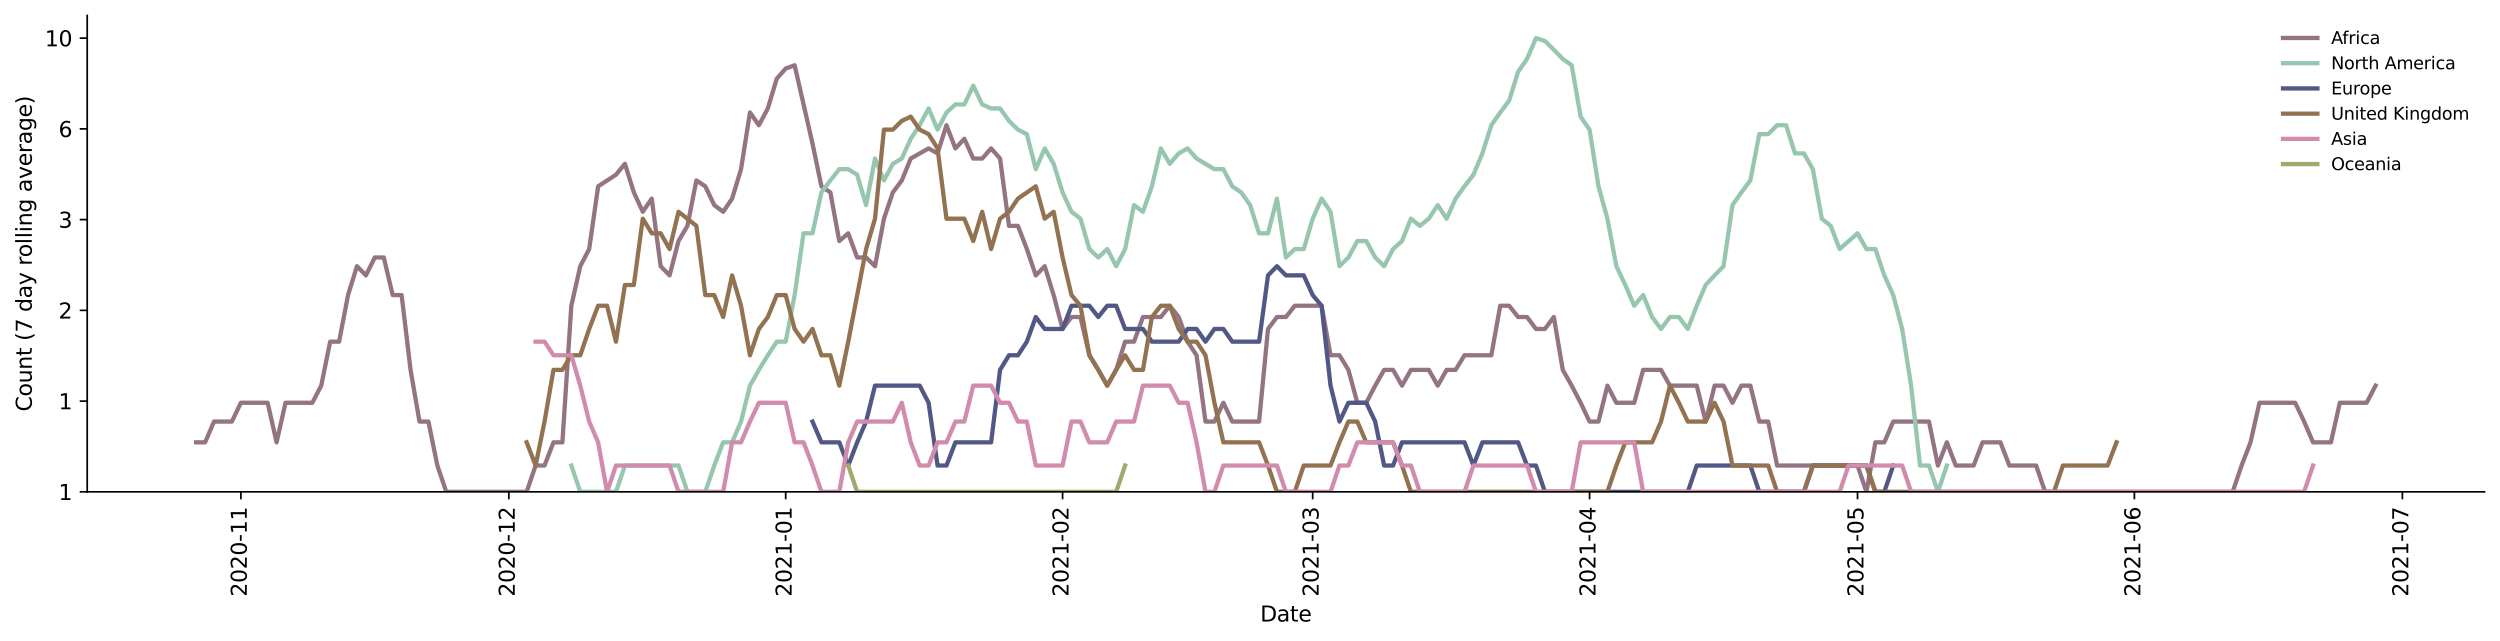 <?xml version="1.0" encoding="utf-8" standalone="no"?>
<!DOCTYPE svg PUBLIC "-//W3C//DTD SVG 1.1//EN"
  "http://www.w3.org/Graphics/SVG/1.1/DTD/svg11.dtd">
<svg height="298.621pt" version="1.1" viewBox="0 0 1163.803 298.621" width="1163.803pt" xmlns="http://www.w3.org/2000/svg" xmlns:xlink="http://www.w3.org/1999/xlink">
 <defs>
  <style type="text/css">*{stroke-linecap:butt;stroke-linejoin:round;}</style>
 </defs>
 <g id="figure_1">
  <g id="patch_1">
   <path d="M 0 298.621 
L 1163.803 298.621 
L 1163.803 0 
L 0 0 
z
" style="fill:#ffffff;"/>
  </g>
  <g id="axes_1">
   <g id="patch_2">
    <path d="M 40.603 228.96 
L 1156.603 228.96 
L 1156.603 7.2 
L 40.603 7.2 
z
" style="fill:#ffffff;"/>
   </g>
   <g id="matplotlib.axis_1">
    <g id="xtick_1">
     <g id="line2d_1">
      <defs>
       <path d="M 0 0 
L 0 3.5 
" id="m3af0f644d6" style="stroke:#000000;stroke-width:0.8;"/>
      </defs>
      <g>
       <use style="stroke:#000000;stroke-width:0.8;" x="112.12" xlink:href="#m3af0f644d6" y="228.96"/>
      </g>
     </g>
     <g id="text_1">
      <!-- 2020-11 -->
      <g transform="translate(114.88 277.743)rotate(-90)scale(0.1 -0.1)">
       <defs>
        <path d="M 1228 531 
L 3431 531 
L 3431 0 
L 469 0 
L 469 531 
Q 828 903 1448 1529 
Q 2069 2156 2228 2338 
Q 2531 2678 2651 2914 
Q 2772 3150 2772 3378 
Q 2772 3750 2511 3984 
Q 2250 4219 1831 4219 
Q 1534 4219 1204 4116 
Q 875 4013 500 3803 
L 500 4441 
Q 881 4594 1212 4672 
Q 1544 4750 1819 4750 
Q 2544 4750 2975 4387 
Q 3406 4025 3406 3419 
Q 3406 3131 3298 2873 
Q 3191 2616 2906 2266 
Q 2828 2175 2409 1742 
Q 1991 1309 1228 531 
z
" id="DejaVuSans-32" transform="scale(0.016)"/>
        <path d="M 2034 4250 
Q 1547 4250 1301 3770 
Q 1056 3291 1056 2328 
Q 1056 1369 1301 889 
Q 1547 409 2034 409 
Q 2525 409 2770 889 
Q 3016 1369 3016 2328 
Q 3016 3291 2770 3770 
Q 2525 4250 2034 4250 
z
M 2034 4750 
Q 2819 4750 3233 4129 
Q 3647 3509 3647 2328 
Q 3647 1150 3233 529 
Q 2819 -91 2034 -91 
Q 1250 -91 836 529 
Q 422 1150 422 2328 
Q 422 3509 836 4129 
Q 1250 4750 2034 4750 
z
" id="DejaVuSans-30" transform="scale(0.016)"/>
        <path d="M 313 2009 
L 1997 2009 
L 1997 1497 
L 313 1497 
L 313 2009 
z
" id="DejaVuSans-2d" transform="scale(0.016)"/>
        <path d="M 794 531 
L 1825 531 
L 1825 4091 
L 703 3866 
L 703 4441 
L 1819 4666 
L 2450 4666 
L 2450 531 
L 3481 531 
L 3481 0 
L 794 0 
L 794 531 
z
" id="DejaVuSans-31" transform="scale(0.016)"/>
       </defs>
       <use xlink:href="#DejaVuSans-32"/>
       <use x="63.623" xlink:href="#DejaVuSans-30"/>
       <use x="127.246" xlink:href="#DejaVuSans-32"/>
       <use x="190.869" xlink:href="#DejaVuSans-30"/>
       <use x="254.492" xlink:href="#DejaVuSans-2d"/>
       <use x="290.576" xlink:href="#DejaVuSans-31"/>
       <use x="354.199" xlink:href="#DejaVuSans-31"/>
      </g>
     </g>
    </g>
    <g id="xtick_2">
     <g id="line2d_2">
      <g>
       <use style="stroke:#000000;stroke-width:0.8;" x="236.859" xlink:href="#m3af0f644d6" y="228.96"/>
      </g>
     </g>
     <g id="text_2">
      <!-- 2020-12 -->
      <g transform="translate(239.619 277.743)rotate(-90)scale(0.1 -0.1)">
       <use xlink:href="#DejaVuSans-32"/>
       <use x="63.623" xlink:href="#DejaVuSans-30"/>
       <use x="127.246" xlink:href="#DejaVuSans-32"/>
       <use x="190.869" xlink:href="#DejaVuSans-30"/>
       <use x="254.492" xlink:href="#DejaVuSans-2d"/>
       <use x="290.576" xlink:href="#DejaVuSans-31"/>
       <use x="354.199" xlink:href="#DejaVuSans-32"/>
      </g>
     </g>
    </g>
    <g id="xtick_3">
     <g id="line2d_3">
      <g>
       <use style="stroke:#000000;stroke-width:0.8;" x="365.757" xlink:href="#m3af0f644d6" y="228.96"/>
      </g>
     </g>
     <g id="text_3">
      <!-- 2021-01 -->
      <g transform="translate(368.516 277.743)rotate(-90)scale(0.1 -0.1)">
       <use xlink:href="#DejaVuSans-32"/>
       <use x="63.623" xlink:href="#DejaVuSans-30"/>
       <use x="127.246" xlink:href="#DejaVuSans-32"/>
       <use x="190.869" xlink:href="#DejaVuSans-31"/>
       <use x="254.492" xlink:href="#DejaVuSans-2d"/>
       <use x="290.576" xlink:href="#DejaVuSans-30"/>
       <use x="354.199" xlink:href="#DejaVuSans-31"/>
      </g>
     </g>
    </g>
    <g id="xtick_4">
     <g id="line2d_4">
      <g>
       <use style="stroke:#000000;stroke-width:0.8;" x="494.654" xlink:href="#m3af0f644d6" y="228.96"/>
      </g>
     </g>
     <g id="text_4">
      <!-- 2021-02 -->
      <g transform="translate(497.413 277.743)rotate(-90)scale(0.1 -0.1)">
       <use xlink:href="#DejaVuSans-32"/>
       <use x="63.623" xlink:href="#DejaVuSans-30"/>
       <use x="127.246" xlink:href="#DejaVuSans-32"/>
       <use x="190.869" xlink:href="#DejaVuSans-31"/>
       <use x="254.492" xlink:href="#DejaVuSans-2d"/>
       <use x="290.576" xlink:href="#DejaVuSans-30"/>
       <use x="354.199" xlink:href="#DejaVuSans-32"/>
      </g>
     </g>
    </g>
    <g id="xtick_5">
     <g id="line2d_5">
      <g>
       <use style="stroke:#000000;stroke-width:0.8;" x="611.077" xlink:href="#m3af0f644d6" y="228.96"/>
      </g>
     </g>
     <g id="text_5">
      <!-- 2021-03 -->
      <g transform="translate(613.836 277.743)rotate(-90)scale(0.1 -0.1)">
       <defs>
        <path d="M 2597 2516 
Q 3050 2419 3304 2112 
Q 3559 1806 3559 1356 
Q 3559 666 3084 287 
Q 2609 -91 1734 -91 
Q 1441 -91 1130 -33 
Q 819 25 488 141 
L 488 750 
Q 750 597 1062 519 
Q 1375 441 1716 441 
Q 2309 441 2620 675 
Q 2931 909 2931 1356 
Q 2931 1769 2642 2001 
Q 2353 2234 1838 2234 
L 1294 2234 
L 1294 2753 
L 1863 2753 
Q 2328 2753 2575 2939 
Q 2822 3125 2822 3475 
Q 2822 3834 2567 4026 
Q 2313 4219 1838 4219 
Q 1578 4219 1281 4162 
Q 984 4106 628 3988 
L 628 4550 
Q 988 4650 1302 4700 
Q 1616 4750 1894 4750 
Q 2613 4750 3031 4423 
Q 3450 4097 3450 3541 
Q 3450 3153 3228 2886 
Q 3006 2619 2597 2516 
z
" id="DejaVuSans-33" transform="scale(0.016)"/>
       </defs>
       <use xlink:href="#DejaVuSans-32"/>
       <use x="63.623" xlink:href="#DejaVuSans-30"/>
       <use x="127.246" xlink:href="#DejaVuSans-32"/>
       <use x="190.869" xlink:href="#DejaVuSans-31"/>
       <use x="254.492" xlink:href="#DejaVuSans-2d"/>
       <use x="290.576" xlink:href="#DejaVuSans-30"/>
       <use x="354.199" xlink:href="#DejaVuSans-33"/>
      </g>
     </g>
    </g>
    <g id="xtick_6">
     <g id="line2d_6">
      <g>
       <use style="stroke:#000000;stroke-width:0.8;" x="739.974" xlink:href="#m3af0f644d6" y="228.96"/>
      </g>
     </g>
     <g id="text_6">
      <!-- 2021-04 -->
      <g transform="translate(742.734 277.743)rotate(-90)scale(0.1 -0.1)">
       <defs>
        <path d="M 2419 4116 
L 825 1625 
L 2419 1625 
L 2419 4116 
z
M 2253 4666 
L 3047 4666 
L 3047 1625 
L 3713 1625 
L 3713 1100 
L 3047 1100 
L 3047 0 
L 2419 0 
L 2419 1100 
L 313 1100 
L 313 1709 
L 2253 4666 
z
" id="DejaVuSans-34" transform="scale(0.016)"/>
       </defs>
       <use xlink:href="#DejaVuSans-32"/>
       <use x="63.623" xlink:href="#DejaVuSans-30"/>
       <use x="127.246" xlink:href="#DejaVuSans-32"/>
       <use x="190.869" xlink:href="#DejaVuSans-31"/>
       <use x="254.492" xlink:href="#DejaVuSans-2d"/>
       <use x="290.576" xlink:href="#DejaVuSans-30"/>
       <use x="354.199" xlink:href="#DejaVuSans-34"/>
      </g>
     </g>
    </g>
    <g id="xtick_7">
     <g id="line2d_7">
      <g>
       <use style="stroke:#000000;stroke-width:0.8;" x="864.713" xlink:href="#m3af0f644d6" y="228.96"/>
      </g>
     </g>
     <g id="text_7">
      <!-- 2021-05 -->
      <g transform="translate(867.473 277.743)rotate(-90)scale(0.1 -0.1)">
       <defs>
        <path d="M 691 4666 
L 3169 4666 
L 3169 4134 
L 1269 4134 
L 1269 2991 
Q 1406 3038 1543 3061 
Q 1681 3084 1819 3084 
Q 2600 3084 3056 2656 
Q 3513 2228 3513 1497 
Q 3513 744 3044 326 
Q 2575 -91 1722 -91 
Q 1428 -91 1123 -41 
Q 819 9 494 109 
L 494 744 
Q 775 591 1075 516 
Q 1375 441 1709 441 
Q 2250 441 2565 725 
Q 2881 1009 2881 1497 
Q 2881 1984 2565 2268 
Q 2250 2553 1709 2553 
Q 1456 2553 1204 2497 
Q 953 2441 691 2322 
L 691 4666 
z
" id="DejaVuSans-35" transform="scale(0.016)"/>
       </defs>
       <use xlink:href="#DejaVuSans-32"/>
       <use x="63.623" xlink:href="#DejaVuSans-30"/>
       <use x="127.246" xlink:href="#DejaVuSans-32"/>
       <use x="190.869" xlink:href="#DejaVuSans-31"/>
       <use x="254.492" xlink:href="#DejaVuSans-2d"/>
       <use x="290.576" xlink:href="#DejaVuSans-30"/>
       <use x="354.199" xlink:href="#DejaVuSans-35"/>
      </g>
     </g>
    </g>
    <g id="xtick_8">
     <g id="line2d_8">
      <g>
       <use style="stroke:#000000;stroke-width:0.8;" x="993.611" xlink:href="#m3af0f644d6" y="228.96"/>
      </g>
     </g>
     <g id="text_8">
      <!-- 2021-06 -->
      <g transform="translate(996.37 277.743)rotate(-90)scale(0.1 -0.1)">
       <defs>
        <path d="M 2113 2584 
Q 1688 2584 1439 2293 
Q 1191 2003 1191 1497 
Q 1191 994 1439 701 
Q 1688 409 2113 409 
Q 2538 409 2786 701 
Q 3034 994 3034 1497 
Q 3034 2003 2786 2293 
Q 2538 2584 2113 2584 
z
M 3366 4563 
L 3366 3988 
Q 3128 4100 2886 4159 
Q 2644 4219 2406 4219 
Q 1781 4219 1451 3797 
Q 1122 3375 1075 2522 
Q 1259 2794 1537 2939 
Q 1816 3084 2150 3084 
Q 2853 3084 3261 2657 
Q 3669 2231 3669 1497 
Q 3669 778 3244 343 
Q 2819 -91 2113 -91 
Q 1303 -91 875 529 
Q 447 1150 447 2328 
Q 447 3434 972 4092 
Q 1497 4750 2381 4750 
Q 2619 4750 2861 4703 
Q 3103 4656 3366 4563 
z
" id="DejaVuSans-36" transform="scale(0.016)"/>
       </defs>
       <use xlink:href="#DejaVuSans-32"/>
       <use x="63.623" xlink:href="#DejaVuSans-30"/>
       <use x="127.246" xlink:href="#DejaVuSans-32"/>
       <use x="190.869" xlink:href="#DejaVuSans-31"/>
       <use x="254.492" xlink:href="#DejaVuSans-2d"/>
       <use x="290.576" xlink:href="#DejaVuSans-30"/>
       <use x="354.199" xlink:href="#DejaVuSans-36"/>
      </g>
     </g>
    </g>
    <g id="xtick_9">
     <g id="line2d_9">
      <g>
       <use style="stroke:#000000;stroke-width:0.8;" x="1118.35" xlink:href="#m3af0f644d6" y="228.96"/>
      </g>
     </g>
     <g id="text_9">
      <!-- 2021-07 -->
      <g transform="translate(1121.109 277.743)rotate(-90)scale(0.1 -0.1)">
       <defs>
        <path d="M 525 4666 
L 3525 4666 
L 3525 4397 
L 1831 0 
L 1172 0 
L 2766 4134 
L 525 4134 
L 525 4666 
z
" id="DejaVuSans-37" transform="scale(0.016)"/>
       </defs>
       <use xlink:href="#DejaVuSans-32"/>
       <use x="63.623" xlink:href="#DejaVuSans-30"/>
       <use x="127.246" xlink:href="#DejaVuSans-32"/>
       <use x="190.869" xlink:href="#DejaVuSans-31"/>
       <use x="254.492" xlink:href="#DejaVuSans-2d"/>
       <use x="290.576" xlink:href="#DejaVuSans-30"/>
       <use x="354.199" xlink:href="#DejaVuSans-37"/>
      </g>
     </g>
    </g>
    <g id="text_10">
     <!-- Date -->
     <g transform="translate(586.652 289.341)scale(0.1 -0.1)">
      <defs>
       <path d="M 1259 4147 
L 1259 519 
L 2022 519 
Q 2988 519 3436 956 
Q 3884 1394 3884 2338 
Q 3884 3275 3436 3711 
Q 2988 4147 2022 4147 
L 1259 4147 
z
M 628 4666 
L 1925 4666 
Q 3281 4666 3915 4102 
Q 4550 3538 4550 2338 
Q 4550 1131 3912 565 
Q 3275 0 1925 0 
L 628 0 
L 628 4666 
z
" id="DejaVuSans-44" transform="scale(0.016)"/>
       <path d="M 2194 1759 
Q 1497 1759 1228 1600 
Q 959 1441 959 1056 
Q 959 750 1161 570 
Q 1363 391 1709 391 
Q 2188 391 2477 730 
Q 2766 1069 2766 1631 
L 2766 1759 
L 2194 1759 
z
M 3341 1997 
L 3341 0 
L 2766 0 
L 2766 531 
Q 2569 213 2275 61 
Q 1981 -91 1556 -91 
Q 1019 -91 701 211 
Q 384 513 384 1019 
Q 384 1609 779 1909 
Q 1175 2209 1959 2209 
L 2766 2209 
L 2766 2266 
Q 2766 2663 2505 2880 
Q 2244 3097 1772 3097 
Q 1472 3097 1187 3025 
Q 903 2953 641 2809 
L 641 3341 
Q 956 3463 1253 3523 
Q 1550 3584 1831 3584 
Q 2591 3584 2966 3190 
Q 3341 2797 3341 1997 
z
" id="DejaVuSans-61" transform="scale(0.016)"/>
       <path d="M 1172 4494 
L 1172 3500 
L 2356 3500 
L 2356 3053 
L 1172 3053 
L 1172 1153 
Q 1172 725 1289 603 
Q 1406 481 1766 481 
L 2356 481 
L 2356 0 
L 1766 0 
Q 1100 0 847 248 
Q 594 497 594 1153 
L 594 3053 
L 172 3053 
L 172 3500 
L 594 3500 
L 594 4494 
L 1172 4494 
z
" id="DejaVuSans-74" transform="scale(0.016)"/>
       <path d="M 3597 1894 
L 3597 1613 
L 953 1613 
Q 991 1019 1311 708 
Q 1631 397 2203 397 
Q 2534 397 2845 478 
Q 3156 559 3463 722 
L 3463 178 
Q 3153 47 2828 -22 
Q 2503 -91 2169 -91 
Q 1331 -91 842 396 
Q 353 884 353 1716 
Q 353 2575 817 3079 
Q 1281 3584 2069 3584 
Q 2775 3584 3186 3129 
Q 3597 2675 3597 1894 
z
M 3022 2063 
Q 3016 2534 2758 2815 
Q 2500 3097 2075 3097 
Q 1594 3097 1305 2825 
Q 1016 2553 972 2059 
L 3022 2063 
z
" id="DejaVuSans-65" transform="scale(0.016)"/>
      </defs>
      <use xlink:href="#DejaVuSans-44"/>
      <use x="77.002" xlink:href="#DejaVuSans-61"/>
      <use x="138.281" xlink:href="#DejaVuSans-74"/>
      <use x="177.49" xlink:href="#DejaVuSans-65"/>
     </g>
    </g>
   </g>
   <g id="matplotlib.axis_2">
    <g id="ytick_1">
     <g id="line2d_10">
      <defs>
       <path d="M 0 0 
L -3.5 0 
" id="mecabdef8c4" style="stroke:#000000;stroke-width:0.8;"/>
      </defs>
      <g>
       <use style="stroke:#000000;stroke-width:0.8;" x="40.603" xlink:href="#mecabdef8c4" y="228.96"/>
      </g>
     </g>
     <g id="text_11">
      <!-- 1 -->
      <g transform="translate(27.241 232.759)scale(0.1 -0.1)">
       <use xlink:href="#DejaVuSans-31"/>
      </g>
     </g>
    </g>
    <g id="ytick_2">
     <g id="line2d_11">
      <g>
       <use style="stroke:#000000;stroke-width:0.8;" x="40.603" xlink:href="#mecabdef8c4" y="186.72"/>
      </g>
     </g>
     <g id="text_12">
      <!-- 1 -->
      <g transform="translate(27.241 190.519)scale(0.1 -0.1)">
       <use xlink:href="#DejaVuSans-31"/>
      </g>
     </g>
    </g>
    <g id="ytick_3">
     <g id="line2d_12">
      <g>
       <use style="stroke:#000000;stroke-width:0.8;" x="40.603" xlink:href="#mecabdef8c4" y="144.48"/>
      </g>
     </g>
     <g id="text_13">
      <!-- 2 -->
      <g transform="translate(27.241 148.279)scale(0.1 -0.1)">
       <use xlink:href="#DejaVuSans-32"/>
      </g>
     </g>
    </g>
    <g id="ytick_4">
     <g id="line2d_13">
      <g>
       <use style="stroke:#000000;stroke-width:0.8;" x="40.603" xlink:href="#mecabdef8c4" y="102.24"/>
      </g>
     </g>
     <g id="text_14">
      <!-- 3 -->
      <g transform="translate(27.241 106.039)scale(0.1 -0.1)">
       <use xlink:href="#DejaVuSans-33"/>
      </g>
     </g>
    </g>
    <g id="ytick_5">
     <g id="line2d_14">
      <g>
       <use style="stroke:#000000;stroke-width:0.8;" x="40.603" xlink:href="#mecabdef8c4" y="60"/>
      </g>
     </g>
     <g id="text_15">
      <!-- 6 -->
      <g transform="translate(27.241 63.799)scale(0.1 -0.1)">
       <use xlink:href="#DejaVuSans-36"/>
      </g>
     </g>
    </g>
    <g id="ytick_6">
     <g id="line2d_15">
      <g>
       <use style="stroke:#000000;stroke-width:0.8;" x="40.603" xlink:href="#mecabdef8c4" y="17.76"/>
      </g>
     </g>
     <g id="text_16">
      <!-- 10 -->
      <g transform="translate(20.878 21.559)scale(0.1 -0.1)">
       <use xlink:href="#DejaVuSans-31"/>
       <use x="63.623" xlink:href="#DejaVuSans-30"/>
      </g>
     </g>
    </g>
    <g id="text_17">
     <!-- Count (7 day rolling average) -->
     <g transform="translate(14.798 191.548)rotate(-90)scale(0.1 -0.1)">
      <defs>
       <path d="M 4122 4306 
L 4122 3641 
Q 3803 3938 3442 4084 
Q 3081 4231 2675 4231 
Q 1875 4231 1450 3742 
Q 1025 3253 1025 2328 
Q 1025 1406 1450 917 
Q 1875 428 2675 428 
Q 3081 428 3442 575 
Q 3803 722 4122 1019 
L 4122 359 
Q 3791 134 3420 21 
Q 3050 -91 2638 -91 
Q 1578 -91 968 557 
Q 359 1206 359 2328 
Q 359 3453 968 4101 
Q 1578 4750 2638 4750 
Q 3056 4750 3426 4639 
Q 3797 4528 4122 4306 
z
" id="DejaVuSans-43" transform="scale(0.016)"/>
       <path d="M 1959 3097 
Q 1497 3097 1228 2736 
Q 959 2375 959 1747 
Q 959 1119 1226 758 
Q 1494 397 1959 397 
Q 2419 397 2687 759 
Q 2956 1122 2956 1747 
Q 2956 2369 2687 2733 
Q 2419 3097 1959 3097 
z
M 1959 3584 
Q 2709 3584 3137 3096 
Q 3566 2609 3566 1747 
Q 3566 888 3137 398 
Q 2709 -91 1959 -91 
Q 1206 -91 779 398 
Q 353 888 353 1747 
Q 353 2609 779 3096 
Q 1206 3584 1959 3584 
z
" id="DejaVuSans-6f" transform="scale(0.016)"/>
       <path d="M 544 1381 
L 544 3500 
L 1119 3500 
L 1119 1403 
Q 1119 906 1312 657 
Q 1506 409 1894 409 
Q 2359 409 2629 706 
Q 2900 1003 2900 1516 
L 2900 3500 
L 3475 3500 
L 3475 0 
L 2900 0 
L 2900 538 
Q 2691 219 2414 64 
Q 2138 -91 1772 -91 
Q 1169 -91 856 284 
Q 544 659 544 1381 
z
M 1991 3584 
L 1991 3584 
z
" id="DejaVuSans-75" transform="scale(0.016)"/>
       <path d="M 3513 2113 
L 3513 0 
L 2938 0 
L 2938 2094 
Q 2938 2591 2744 2837 
Q 2550 3084 2163 3084 
Q 1697 3084 1428 2787 
Q 1159 2491 1159 1978 
L 1159 0 
L 581 0 
L 581 3500 
L 1159 3500 
L 1159 2956 
Q 1366 3272 1645 3428 
Q 1925 3584 2291 3584 
Q 2894 3584 3203 3211 
Q 3513 2838 3513 2113 
z
" id="DejaVuSans-6e" transform="scale(0.016)"/>
       <path id="DejaVuSans-20" transform="scale(0.016)"/>
       <path d="M 1984 4856 
Q 1566 4138 1362 3434 
Q 1159 2731 1159 2009 
Q 1159 1288 1364 580 
Q 1569 -128 1984 -844 
L 1484 -844 
Q 1016 -109 783 600 
Q 550 1309 550 2009 
Q 550 2706 781 3412 
Q 1013 4119 1484 4856 
L 1984 4856 
z
" id="DejaVuSans-28" transform="scale(0.016)"/>
       <path d="M 2906 2969 
L 2906 4863 
L 3481 4863 
L 3481 0 
L 2906 0 
L 2906 525 
Q 2725 213 2448 61 
Q 2172 -91 1784 -91 
Q 1150 -91 751 415 
Q 353 922 353 1747 
Q 353 2572 751 3078 
Q 1150 3584 1784 3584 
Q 2172 3584 2448 3432 
Q 2725 3281 2906 2969 
z
M 947 1747 
Q 947 1113 1208 752 
Q 1469 391 1925 391 
Q 2381 391 2643 752 
Q 2906 1113 2906 1747 
Q 2906 2381 2643 2742 
Q 2381 3103 1925 3103 
Q 1469 3103 1208 2742 
Q 947 2381 947 1747 
z
" id="DejaVuSans-64" transform="scale(0.016)"/>
       <path d="M 2059 -325 
Q 1816 -950 1584 -1140 
Q 1353 -1331 966 -1331 
L 506 -1331 
L 506 -850 
L 844 -850 
Q 1081 -850 1212 -737 
Q 1344 -625 1503 -206 
L 1606 56 
L 191 3500 
L 800 3500 
L 1894 763 
L 2988 3500 
L 3597 3500 
L 2059 -325 
z
" id="DejaVuSans-79" transform="scale(0.016)"/>
       <path d="M 2631 2963 
Q 2534 3019 2420 3045 
Q 2306 3072 2169 3072 
Q 1681 3072 1420 2755 
Q 1159 2438 1159 1844 
L 1159 0 
L 581 0 
L 581 3500 
L 1159 3500 
L 1159 2956 
Q 1341 3275 1631 3429 
Q 1922 3584 2338 3584 
Q 2397 3584 2469 3576 
Q 2541 3569 2628 3553 
L 2631 2963 
z
" id="DejaVuSans-72" transform="scale(0.016)"/>
       <path d="M 603 4863 
L 1178 4863 
L 1178 0 
L 603 0 
L 603 4863 
z
" id="DejaVuSans-6c" transform="scale(0.016)"/>
       <path d="M 603 3500 
L 1178 3500 
L 1178 0 
L 603 0 
L 603 3500 
z
M 603 4863 
L 1178 4863 
L 1178 4134 
L 603 4134 
L 603 4863 
z
" id="DejaVuSans-69" transform="scale(0.016)"/>
       <path d="M 2906 1791 
Q 2906 2416 2648 2759 
Q 2391 3103 1925 3103 
Q 1463 3103 1205 2759 
Q 947 2416 947 1791 
Q 947 1169 1205 825 
Q 1463 481 1925 481 
Q 2391 481 2648 825 
Q 2906 1169 2906 1791 
z
M 3481 434 
Q 3481 -459 3084 -895 
Q 2688 -1331 1869 -1331 
Q 1566 -1331 1297 -1286 
Q 1028 -1241 775 -1147 
L 775 -588 
Q 1028 -725 1275 -790 
Q 1522 -856 1778 -856 
Q 2344 -856 2625 -561 
Q 2906 -266 2906 331 
L 2906 616 
Q 2728 306 2450 153 
Q 2172 0 1784 0 
Q 1141 0 747 490 
Q 353 981 353 1791 
Q 353 2603 747 3093 
Q 1141 3584 1784 3584 
Q 2172 3584 2450 3431 
Q 2728 3278 2906 2969 
L 2906 3500 
L 3481 3500 
L 3481 434 
z
" id="DejaVuSans-67" transform="scale(0.016)"/>
       <path d="M 191 3500 
L 800 3500 
L 1894 563 
L 2988 3500 
L 3597 3500 
L 2284 0 
L 1503 0 
L 191 3500 
z
" id="DejaVuSans-76" transform="scale(0.016)"/>
       <path d="M 513 4856 
L 1013 4856 
Q 1481 4119 1714 3412 
Q 1947 2706 1947 2009 
Q 1947 1309 1714 600 
Q 1481 -109 1013 -844 
L 513 -844 
Q 928 -128 1133 580 
Q 1338 1288 1338 2009 
Q 1338 2731 1133 3434 
Q 928 4138 513 4856 
z
" id="DejaVuSans-29" transform="scale(0.016)"/>
      </defs>
      <use xlink:href="#DejaVuSans-43"/>
      <use x="69.824" xlink:href="#DejaVuSans-6f"/>
      <use x="131.006" xlink:href="#DejaVuSans-75"/>
      <use x="194.385" xlink:href="#DejaVuSans-6e"/>
      <use x="257.764" xlink:href="#DejaVuSans-74"/>
      <use x="296.973" xlink:href="#DejaVuSans-20"/>
      <use x="328.76" xlink:href="#DejaVuSans-28"/>
      <use x="367.773" xlink:href="#DejaVuSans-37"/>
      <use x="431.396" xlink:href="#DejaVuSans-20"/>
      <use x="463.184" xlink:href="#DejaVuSans-64"/>
      <use x="526.66" xlink:href="#DejaVuSans-61"/>
      <use x="587.939" xlink:href="#DejaVuSans-79"/>
      <use x="647.119" xlink:href="#DejaVuSans-20"/>
      <use x="678.906" xlink:href="#DejaVuSans-72"/>
      <use x="717.77" xlink:href="#DejaVuSans-6f"/>
      <use x="778.951" xlink:href="#DejaVuSans-6c"/>
      <use x="806.734" xlink:href="#DejaVuSans-6c"/>
      <use x="834.518" xlink:href="#DejaVuSans-69"/>
      <use x="862.301" xlink:href="#DejaVuSans-6e"/>
      <use x="925.68" xlink:href="#DejaVuSans-67"/>
      <use x="989.156" xlink:href="#DejaVuSans-20"/>
      <use x="1020.943" xlink:href="#DejaVuSans-61"/>
      <use x="1082.223" xlink:href="#DejaVuSans-76"/>
      <use x="1141.402" xlink:href="#DejaVuSans-65"/>
      <use x="1202.926" xlink:href="#DejaVuSans-72"/>
      <use x="1244.039" xlink:href="#DejaVuSans-61"/>
      <use x="1305.318" xlink:href="#DejaVuSans-67"/>
      <use x="1368.795" xlink:href="#DejaVuSans-65"/>
      <use x="1430.318" xlink:href="#DejaVuSans-29"/>
     </g>
    </g>
   </g>
   <g id="line2d_16">
    <path clip-path="url(#p37fcd56ad8)" d="M 91.33 205.909 
L 95.488 205.909 
L 99.646 196.245 
L 107.962 196.245 
L 112.12 187.503 
L 124.594 187.503 
L 128.752 205.909 
L 132.91 187.503 
L 145.384 187.503 
L 149.542 179.522 
L 153.7 159.054 
L 157.858 159.054 
L 162.016 137.372 
L 166.174 123.925 
L 170.332 128.192 
L 174.49 119.848 
L 178.648 119.848 
L 182.806 137.372 
L 186.964 137.372 
L 191.122 172.18 
L 195.28 196.245 
L 199.438 196.245 
L 203.596 216.712 
L 207.754 228.96 
L 245.175 228.96 
L 249.333 216.712 
L 253.491 216.712 
L 257.649 205.909 
L 261.807 205.909 
L 265.965 142.331 
L 270.123 123.925 
L 274.281 115.944 
L 278.439 86.735 
L 286.755 81.338 
L 290.913 76.241 
L 295.071 89.557 
L 299.229 98.586 
L 303.387 92.469 
L 307.545 123.925 
L 311.703 128.192 
L 315.861 112.2 
L 320.019 105.141 
L 324.177 83.996 
L 328.335 86.735 
L 332.493 95.477 
L 336.651 98.586 
L 340.809 92.469 
L 344.967 78.754 
L 349.125 52.367 
L 353.283 58.286 
L 357.441 50.475 
L 361.599 36.604 
L 365.757 31.899 
L 369.915 30.383 
L 378.231 66.825 
L 382.389 86.735 
L 386.546 89.557 
L 390.704 112.2 
L 394.862 108.602 
L 399.02 119.848 
L 403.178 119.848 
L 407.336 123.925 
L 411.494 101.805 
L 415.652 89.557 
L 419.81 83.996 
L 423.968 73.794 
L 432.284 69.09 
L 436.442 71.412 
L 440.6 58.286 
L 444.758 69.09 
L 448.916 64.614 
L 453.074 73.794 
L 457.232 73.794 
L 461.39 69.09 
L 465.548 73.794 
L 469.706 105.141 
L 473.864 105.141 
L 478.022 115.944 
L 482.18 128.192 
L 486.338 123.925 
L 490.496 137.372 
L 494.654 153.135 
L 498.812 147.574 
L 502.97 147.574 
L 507.128 165.382 
L 511.286 172.18 
L 515.444 179.522 
L 519.602 172.18 
L 523.76 159.054 
L 527.918 159.054 
L 532.076 147.574 
L 540.392 147.574 
L 544.549 142.331 
L 548.707 147.574 
L 552.865 159.054 
L 557.023 165.382 
L 561.181 196.245 
L 565.339 196.245 
L 569.497 187.503 
L 573.655 196.245 
L 586.129 196.245 
L 590.287 153.135 
L 594.445 147.574 
L 598.603 147.574 
L 602.761 142.331 
L 615.235 142.331 
L 619.393 165.382 
L 623.551 165.382 
L 627.709 172.18 
L 631.867 187.503 
L 636.025 187.503 
L 640.183 179.522 
L 644.341 172.18 
L 648.499 172.18 
L 652.657 179.522 
L 656.815 172.18 
L 665.131 172.18 
L 669.289 179.522 
L 673.447 172.18 
L 677.605 172.18 
L 681.763 165.382 
L 694.237 165.382 
L 698.394 142.331 
L 702.552 142.331 
L 706.71 147.574 
L 710.868 147.574 
L 715.026 153.135 
L 719.184 153.135 
L 723.342 147.574 
L 727.5 172.18 
L 731.658 179.522 
L 735.816 187.503 
L 739.974 196.245 
L 744.132 196.245 
L 748.29 179.522 
L 752.448 187.503 
L 760.764 187.503 
L 764.922 172.18 
L 773.238 172.18 
L 777.396 179.522 
L 789.87 179.522 
L 794.028 196.245 
L 798.186 179.522 
L 802.344 179.522 
L 806.502 187.503 
L 810.66 179.522 
L 814.818 179.522 
L 818.976 196.245 
L 823.134 196.245 
L 827.292 216.712 
L 864.713 216.712 
L 868.871 228.96 
L 873.029 205.909 
L 877.187 205.909 
L 881.345 196.245 
L 897.977 196.245 
L 902.135 216.712 
L 906.293 205.909 
L 910.451 216.712 
L 918.767 216.712 
L 922.925 205.909 
L 931.241 205.909 
L 935.399 216.712 
L 947.873 216.712 
L 952.031 228.96 
L 1039.348 228.96 
L 1043.506 216.712 
L 1047.664 205.909 
L 1051.822 187.503 
L 1068.454 187.503 
L 1072.612 196.245 
L 1076.77 205.909 
L 1085.086 205.909 
L 1089.244 187.503 
L 1101.718 187.503 
L 1105.876 179.522 
L 1105.876 179.522 
" style="fill:none;stroke:#947383;stroke-linecap:square;stroke-width:2;"/>
   </g>
   <g id="line2d_17">
    <path clip-path="url(#p37fcd56ad8)" d="M 265.965 216.712 
L 270.123 228.96 
L 286.755 228.96 
L 290.913 216.712 
L 315.861 216.712 
L 320.019 228.96 
L 328.335 228.96 
L 332.493 216.712 
L 336.651 205.909 
L 340.809 205.909 
L 344.967 196.245 
L 349.125 179.522 
L 353.283 172.18 
L 357.441 165.382 
L 361.599 159.054 
L 365.757 159.054 
L 369.915 137.372 
L 374.073 108.602 
L 378.231 108.602 
L 382.389 89.557 
L 386.546 83.996 
L 390.704 78.754 
L 394.862 78.754 
L 399.02 81.338 
L 403.178 95.477 
L 407.336 73.794 
L 411.494 83.996 
L 415.652 76.241 
L 419.81 73.794 
L 423.968 64.614 
L 428.126 58.286 
L 432.284 50.475 
L 436.442 60.348 
L 440.6 52.367 
L 444.758 48.622 
L 448.916 48.622 
L 453.074 39.88 
L 457.232 48.622 
L 461.39 50.475 
L 465.548 50.475 
L 469.706 56.27 
L 473.864 60.348 
L 478.022 62.456 
L 482.18 78.754 
L 486.338 69.09 
L 490.496 76.241 
L 494.654 89.557 
L 498.812 98.586 
L 502.97 101.805 
L 507.128 115.944 
L 511.286 119.848 
L 515.444 115.944 
L 519.602 123.925 
L 523.76 115.944 
L 527.918 95.477 
L 532.076 98.586 
L 536.234 86.735 
L 540.392 69.09 
L 544.549 76.241 
L 548.707 71.412 
L 552.865 69.09 
L 557.023 73.794 
L 565.339 78.754 
L 569.497 78.754 
L 573.655 86.735 
L 577.813 89.557 
L 581.971 95.477 
L 586.129 108.602 
L 590.287 108.602 
L 594.445 92.469 
L 598.603 119.848 
L 602.761 115.944 
L 606.919 115.944 
L 611.077 101.805 
L 615.235 92.469 
L 619.393 98.586 
L 623.551 123.925 
L 627.709 119.848 
L 631.867 112.2 
L 636.025 112.2 
L 640.183 119.848 
L 644.341 123.925 
L 648.499 115.944 
L 652.657 112.2 
L 656.815 101.805 
L 660.973 105.141 
L 665.131 101.805 
L 669.289 95.477 
L 673.447 101.805 
L 677.605 92.469 
L 681.763 86.735 
L 685.921 81.338 
L 690.079 71.412 
L 694.237 58.286 
L 698.394 52.367 
L 702.552 46.806 
L 706.71 33.441 
L 710.868 27.424 
L 715.026 17.76 
L 719.184 19.08 
L 723.342 23.157 
L 727.5 27.424 
L 731.658 30.383 
L 735.816 54.298 
L 739.974 60.348 
L 744.132 86.735 
L 748.29 101.805 
L 752.448 123.925 
L 756.606 132.667 
L 760.764 142.331 
L 764.922 137.372 
L 769.08 147.574 
L 773.238 153.135 
L 777.396 147.574 
L 781.554 147.574 
L 785.712 153.135 
L 789.87 142.331 
L 794.028 132.667 
L 798.186 128.192 
L 802.344 123.925 
L 806.502 95.477 
L 810.66 89.557 
L 814.818 83.996 
L 818.976 62.456 
L 823.134 62.456 
L 827.292 58.286 
L 831.45 58.286 
L 835.608 71.412 
L 839.766 71.412 
L 843.924 78.754 
L 848.082 101.805 
L 852.239 105.141 
L 856.397 115.944 
L 864.713 108.602 
L 868.871 115.944 
L 873.029 115.944 
L 877.187 128.192 
L 881.345 137.372 
L 885.503 153.135 
L 889.661 179.522 
L 893.819 216.712 
L 897.977 216.712 
L 902.135 228.96 
L 906.293 216.712 
L 906.293 216.712 
" style="fill:none;stroke:#96c6ad;stroke-linecap:square;stroke-width:2;"/>
   </g>
   <g id="line2d_18">
    <path clip-path="url(#p37fcd56ad8)" d="M 378.231 196.245 
L 382.389 205.909 
L 390.704 205.909 
L 394.862 216.712 
L 399.02 205.909 
L 403.178 196.245 
L 407.336 179.522 
L 428.126 179.522 
L 432.284 187.503 
L 436.442 216.712 
L 440.6 216.712 
L 444.758 205.909 
L 461.39 205.909 
L 465.548 172.18 
L 469.706 165.382 
L 473.864 165.382 
L 478.022 159.054 
L 482.18 147.574 
L 486.338 153.135 
L 494.654 153.135 
L 498.812 142.331 
L 507.128 142.331 
L 511.286 147.574 
L 515.444 142.331 
L 519.602 142.331 
L 523.76 153.135 
L 532.076 153.135 
L 536.234 159.054 
L 548.707 159.054 
L 552.865 153.135 
L 557.023 153.135 
L 561.181 159.054 
L 565.339 153.135 
L 569.497 153.135 
L 573.655 159.054 
L 586.129 159.054 
L 590.287 128.192 
L 594.445 123.925 
L 598.603 128.192 
L 606.919 128.192 
L 611.077 137.372 
L 615.235 142.331 
L 619.393 179.522 
L 623.551 196.245 
L 627.709 187.503 
L 636.025 187.503 
L 640.183 196.245 
L 644.341 216.712 
L 648.499 216.712 
L 652.657 205.909 
L 681.763 205.909 
L 685.921 216.712 
L 690.079 205.909 
L 706.71 205.909 
L 710.868 216.712 
L 715.026 216.712 
L 719.184 228.96 
L 785.712 228.96 
L 789.87 216.712 
L 814.818 216.712 
L 818.976 228.96 
L 839.766 228.96 
L 843.924 216.712 
L 868.871 216.712 
L 873.029 228.96 
L 877.187 228.96 
L 881.345 216.712 
L 881.345 216.712 
" style="fill:none;stroke:#525886;stroke-linecap:square;stroke-width:2;"/>
   </g>
   <g id="line2d_19">
    <path clip-path="url(#p37fcd56ad8)" d="M 245.175 205.909 
L 249.333 216.712 
L 253.491 196.245 
L 257.649 172.18 
L 261.807 172.18 
L 265.965 165.382 
L 270.123 165.382 
L 274.281 153.135 
L 278.439 142.331 
L 282.597 142.331 
L 286.755 159.054 
L 290.913 132.667 
L 295.071 132.667 
L 299.229 101.805 
L 303.387 108.602 
L 307.545 108.602 
L 311.703 115.944 
L 315.861 98.586 
L 324.177 105.141 
L 328.335 137.372 
L 332.493 137.372 
L 336.651 147.574 
L 340.809 128.192 
L 344.967 142.331 
L 349.125 165.382 
L 353.283 153.135 
L 357.441 147.574 
L 361.599 137.372 
L 365.757 137.372 
L 369.915 153.135 
L 374.073 159.054 
L 378.231 153.135 
L 382.389 165.382 
L 386.546 165.382 
L 390.704 179.522 
L 394.862 159.054 
L 403.178 115.944 
L 407.336 101.805 
L 411.494 60.348 
L 415.652 60.348 
L 419.81 56.27 
L 423.968 54.298 
L 428.126 60.348 
L 432.284 62.456 
L 436.442 69.09 
L 440.6 101.805 
L 448.916 101.805 
L 453.074 112.2 
L 457.232 98.586 
L 461.39 115.944 
L 465.548 101.805 
L 469.706 98.586 
L 473.864 92.469 
L 482.18 86.735 
L 486.338 101.805 
L 490.496 98.586 
L 494.654 119.848 
L 498.812 137.372 
L 502.97 142.331 
L 507.128 165.382 
L 511.286 172.18 
L 515.444 179.522 
L 519.602 172.18 
L 523.76 165.382 
L 527.918 172.18 
L 532.076 172.18 
L 536.234 147.574 
L 540.392 142.331 
L 544.549 142.331 
L 548.707 153.135 
L 552.865 159.054 
L 557.023 159.054 
L 561.181 165.382 
L 565.339 187.503 
L 569.497 205.909 
L 586.129 205.909 
L 590.287 216.712 
L 594.445 228.96 
L 602.761 228.96 
L 606.919 216.712 
L 619.393 216.712 
L 623.551 205.909 
L 627.709 196.245 
L 631.867 196.245 
L 636.025 205.909 
L 648.499 205.909 
L 652.657 216.712 
L 656.815 228.96 
L 748.29 228.96 
L 752.448 216.712 
L 756.606 205.909 
L 769.08 205.909 
L 773.238 196.245 
L 777.396 179.522 
L 781.554 187.503 
L 785.712 196.245 
L 794.028 196.245 
L 798.186 187.503 
L 802.344 196.245 
L 806.502 216.712 
L 823.134 216.712 
L 827.292 228.96 
L 839.766 228.96 
L 843.924 216.712 
L 868.871 216.712 
L 873.029 228.96 
L 956.189 228.96 
L 960.347 216.712 
L 981.137 216.712 
L 985.295 205.909 
L 985.295 205.909 
" style="fill:none;stroke:#937252;stroke-linecap:square;stroke-width:2;"/>
   </g>
   <g id="line2d_20">
    <path clip-path="url(#p37fcd56ad8)" d="M 249.333 159.054 
L 253.491 159.054 
L 257.649 165.382 
L 265.965 165.382 
L 270.123 179.522 
L 274.281 196.245 
L 278.439 205.909 
L 282.597 228.96 
L 286.755 216.712 
L 311.703 216.712 
L 315.861 228.96 
L 336.651 228.96 
L 340.809 205.909 
L 344.967 205.909 
L 349.125 196.245 
L 353.283 187.503 
L 365.757 187.503 
L 369.915 205.909 
L 374.073 205.909 
L 378.231 216.712 
L 382.389 228.96 
L 390.704 228.96 
L 394.862 205.909 
L 399.02 196.245 
L 415.652 196.245 
L 419.81 187.503 
L 423.968 205.909 
L 428.126 216.712 
L 432.284 216.712 
L 436.442 205.909 
L 440.6 205.909 
L 444.758 196.245 
L 448.916 196.245 
L 453.074 179.522 
L 461.39 179.522 
L 465.548 187.503 
L 469.706 187.503 
L 473.864 196.245 
L 478.022 196.245 
L 482.18 216.712 
L 494.654 216.712 
L 498.812 196.245 
L 502.97 196.245 
L 507.128 205.909 
L 515.444 205.909 
L 519.602 196.245 
L 527.918 196.245 
L 532.076 179.522 
L 544.549 179.522 
L 548.707 187.503 
L 552.865 187.503 
L 557.023 205.909 
L 561.181 228.96 
L 565.339 228.96 
L 569.497 216.712 
L 594.445 216.712 
L 598.603 228.96 
L 619.393 228.96 
L 623.551 216.712 
L 627.709 216.712 
L 631.867 205.909 
L 648.499 205.909 
L 652.657 216.712 
L 656.815 216.712 
L 660.973 228.96 
L 681.763 228.96 
L 685.921 216.712 
L 710.868 216.712 
L 715.026 228.96 
L 731.658 228.96 
L 735.816 205.909 
L 760.764 205.909 
L 764.922 228.96 
L 856.397 228.96 
L 860.555 216.712 
L 885.503 216.712 
L 889.661 228.96 
L 1072.612 228.96 
L 1076.77 216.712 
L 1076.77 216.712 
" style="fill:none;stroke:#d18cad;stroke-linecap:square;stroke-width:2;"/>
   </g>
   <g id="line2d_21">
    <path clip-path="url(#p37fcd56ad8)" d="M 394.862 216.712 
L 399.02 228.96 
L 403.178 228.96 
L 407.336 228.96 
L 411.494 228.96 
L 415.652 228.96 
L 419.81 228.96 
L 423.968 228.96 
L 428.126 228.96 
L 432.284 228.96 
L 436.442 228.96 
L 440.6 228.96 
L 444.758 228.96 
L 448.916 228.96 
L 453.074 228.96 
L 457.232 228.96 
L 461.39 228.96 
L 465.548 228.96 
L 469.706 228.96 
L 473.864 228.96 
L 478.022 228.96 
L 482.18 228.96 
L 486.338 228.96 
L 490.496 228.96 
L 494.654 228.96 
L 498.812 228.96 
L 502.97 228.96 
L 507.128 228.96 
L 511.286 228.96 
L 515.444 228.96 
L 519.602 228.96 
L 523.76 216.712 
" style="fill:none;stroke:#a4a86f;stroke-linecap:square;stroke-width:2;"/>
   </g>
   <g id="patch_3">
    <path d="M 40.603 228.96 
L 40.603 7.2 
" style="fill:none;stroke:#000000;stroke-linecap:square;stroke-linejoin:miter;stroke-width:0.8;"/>
   </g>
   <g id="patch_4">
    <path d="M 40.603 228.96 
L 1156.603 228.96 
" style="fill:none;stroke:#000000;stroke-linecap:square;stroke-linejoin:miter;stroke-width:0.8;"/>
   </g>
   <g id="legend_1">
    <g id="line2d_22">
     <path d="M 1062.792 17.679 
L 1078.792 17.679 
" style="fill:none;stroke:#947383;stroke-linecap:square;stroke-width:2;"/>
    </g>
    <g id="line2d_23"/>
    <g id="text_18">
     <!-- Africa -->
     <g transform="translate(1085.192 20.479)scale(0.08 -0.08)">
      <defs>
       <path d="M 2188 4044 
L 1331 1722 
L 3047 1722 
L 2188 4044 
z
M 1831 4666 
L 2547 4666 
L 4325 0 
L 3669 0 
L 3244 1197 
L 1141 1197 
L 716 0 
L 50 0 
L 1831 4666 
z
" id="DejaVuSans-41" transform="scale(0.016)"/>
       <path d="M 2375 4863 
L 2375 4384 
L 1825 4384 
Q 1516 4384 1395 4259 
Q 1275 4134 1275 3809 
L 1275 3500 
L 2222 3500 
L 2222 3053 
L 1275 3053 
L 1275 0 
L 697 0 
L 697 3053 
L 147 3053 
L 147 3500 
L 697 3500 
L 697 3744 
Q 697 4328 969 4595 
Q 1241 4863 1831 4863 
L 2375 4863 
z
" id="DejaVuSans-66" transform="scale(0.016)"/>
       <path d="M 3122 3366 
L 3122 2828 
Q 2878 2963 2633 3030 
Q 2388 3097 2138 3097 
Q 1578 3097 1268 2742 
Q 959 2388 959 1747 
Q 959 1106 1268 751 
Q 1578 397 2138 397 
Q 2388 397 2633 464 
Q 2878 531 3122 666 
L 3122 134 
Q 2881 22 2623 -34 
Q 2366 -91 2075 -91 
Q 1284 -91 818 406 
Q 353 903 353 1747 
Q 353 2603 823 3093 
Q 1294 3584 2113 3584 
Q 2378 3584 2631 3529 
Q 2884 3475 3122 3366 
z
" id="DejaVuSans-63" transform="scale(0.016)"/>
      </defs>
      <use xlink:href="#DejaVuSans-41"/>
      <use x="64.783" xlink:href="#DejaVuSans-66"/>
      <use x="99.988" xlink:href="#DejaVuSans-72"/>
      <use x="141.102" xlink:href="#DejaVuSans-69"/>
      <use x="168.885" xlink:href="#DejaVuSans-63"/>
      <use x="223.865" xlink:href="#DejaVuSans-61"/>
     </g>
    </g>
    <g id="line2d_24">
     <path d="M 1062.792 29.421 
L 1078.792 29.421 
" style="fill:none;stroke:#96c6ad;stroke-linecap:square;stroke-width:2;"/>
    </g>
    <g id="line2d_25"/>
    <g id="text_19">
     <!-- North America -->
     <g transform="translate(1085.192 32.221)scale(0.08 -0.08)">
      <defs>
       <path d="M 628 4666 
L 1478 4666 
L 3547 763 
L 3547 4666 
L 4159 4666 
L 4159 0 
L 3309 0 
L 1241 3903 
L 1241 0 
L 628 0 
L 628 4666 
z
" id="DejaVuSans-4e" transform="scale(0.016)"/>
       <path d="M 3513 2113 
L 3513 0 
L 2938 0 
L 2938 2094 
Q 2938 2591 2744 2837 
Q 2550 3084 2163 3084 
Q 1697 3084 1428 2787 
Q 1159 2491 1159 1978 
L 1159 0 
L 581 0 
L 581 4863 
L 1159 4863 
L 1159 2956 
Q 1366 3272 1645 3428 
Q 1925 3584 2291 3584 
Q 2894 3584 3203 3211 
Q 3513 2838 3513 2113 
z
" id="DejaVuSans-68" transform="scale(0.016)"/>
       <path d="M 3328 2828 
Q 3544 3216 3844 3400 
Q 4144 3584 4550 3584 
Q 5097 3584 5394 3201 
Q 5691 2819 5691 2113 
L 5691 0 
L 5113 0 
L 5113 2094 
Q 5113 2597 4934 2840 
Q 4756 3084 4391 3084 
Q 3944 3084 3684 2787 
Q 3425 2491 3425 1978 
L 3425 0 
L 2847 0 
L 2847 2094 
Q 2847 2600 2669 2842 
Q 2491 3084 2119 3084 
Q 1678 3084 1418 2786 
Q 1159 2488 1159 1978 
L 1159 0 
L 581 0 
L 581 3500 
L 1159 3500 
L 1159 2956 
Q 1356 3278 1631 3431 
Q 1906 3584 2284 3584 
Q 2666 3584 2933 3390 
Q 3200 3197 3328 2828 
z
" id="DejaVuSans-6d" transform="scale(0.016)"/>
      </defs>
      <use xlink:href="#DejaVuSans-4e"/>
      <use x="74.805" xlink:href="#DejaVuSans-6f"/>
      <use x="135.986" xlink:href="#DejaVuSans-72"/>
      <use x="177.1" xlink:href="#DejaVuSans-74"/>
      <use x="216.309" xlink:href="#DejaVuSans-68"/>
      <use x="279.688" xlink:href="#DejaVuSans-20"/>
      <use x="311.475" xlink:href="#DejaVuSans-41"/>
      <use x="379.883" xlink:href="#DejaVuSans-6d"/>
      <use x="477.295" xlink:href="#DejaVuSans-65"/>
      <use x="538.818" xlink:href="#DejaVuSans-72"/>
      <use x="579.932" xlink:href="#DejaVuSans-69"/>
      <use x="607.715" xlink:href="#DejaVuSans-63"/>
      <use x="662.695" xlink:href="#DejaVuSans-61"/>
     </g>
    </g>
    <g id="line2d_26">
     <path d="M 1062.792 41.164 
L 1078.792 41.164 
" style="fill:none;stroke:#525886;stroke-linecap:square;stroke-width:2;"/>
    </g>
    <g id="line2d_27"/>
    <g id="text_20">
     <!-- Europe -->
     <g transform="translate(1085.192 43.964)scale(0.08 -0.08)">
      <defs>
       <path d="M 628 4666 
L 3578 4666 
L 3578 4134 
L 1259 4134 
L 1259 2753 
L 3481 2753 
L 3481 2222 
L 1259 2222 
L 1259 531 
L 3634 531 
L 3634 0 
L 628 0 
L 628 4666 
z
" id="DejaVuSans-45" transform="scale(0.016)"/>
       <path d="M 1159 525 
L 1159 -1331 
L 581 -1331 
L 581 3500 
L 1159 3500 
L 1159 2969 
Q 1341 3281 1617 3432 
Q 1894 3584 2278 3584 
Q 2916 3584 3314 3078 
Q 3713 2572 3713 1747 
Q 3713 922 3314 415 
Q 2916 -91 2278 -91 
Q 1894 -91 1617 61 
Q 1341 213 1159 525 
z
M 3116 1747 
Q 3116 2381 2855 2742 
Q 2594 3103 2138 3103 
Q 1681 3103 1420 2742 
Q 1159 2381 1159 1747 
Q 1159 1113 1420 752 
Q 1681 391 2138 391 
Q 2594 391 2855 752 
Q 3116 1113 3116 1747 
z
" id="DejaVuSans-70" transform="scale(0.016)"/>
      </defs>
      <use xlink:href="#DejaVuSans-45"/>
      <use x="63.184" xlink:href="#DejaVuSans-75"/>
      <use x="126.562" xlink:href="#DejaVuSans-72"/>
      <use x="165.426" xlink:href="#DejaVuSans-6f"/>
      <use x="226.607" xlink:href="#DejaVuSans-70"/>
      <use x="290.084" xlink:href="#DejaVuSans-65"/>
     </g>
    </g>
    <g id="line2d_28">
     <path d="M 1062.792 52.906 
L 1078.792 52.906 
" style="fill:none;stroke:#937252;stroke-linecap:square;stroke-width:2;"/>
    </g>
    <g id="line2d_29"/>
    <g id="text_21">
     <!-- United Kingdom -->
     <g transform="translate(1085.192 55.706)scale(0.08 -0.08)">
      <defs>
       <path d="M 556 4666 
L 1191 4666 
L 1191 1831 
Q 1191 1081 1462 751 
Q 1734 422 2344 422 
Q 2950 422 3222 751 
Q 3494 1081 3494 1831 
L 3494 4666 
L 4128 4666 
L 4128 1753 
Q 4128 841 3676 375 
Q 3225 -91 2344 -91 
Q 1459 -91 1007 375 
Q 556 841 556 1753 
L 556 4666 
z
" id="DejaVuSans-55" transform="scale(0.016)"/>
       <path d="M 628 4666 
L 1259 4666 
L 1259 2694 
L 3353 4666 
L 4166 4666 
L 1850 2491 
L 4331 0 
L 3500 0 
L 1259 2247 
L 1259 0 
L 628 0 
L 628 4666 
z
" id="DejaVuSans-4b" transform="scale(0.016)"/>
      </defs>
      <use xlink:href="#DejaVuSans-55"/>
      <use x="73.193" xlink:href="#DejaVuSans-6e"/>
      <use x="136.572" xlink:href="#DejaVuSans-69"/>
      <use x="164.355" xlink:href="#DejaVuSans-74"/>
      <use x="203.564" xlink:href="#DejaVuSans-65"/>
      <use x="265.088" xlink:href="#DejaVuSans-64"/>
      <use x="328.564" xlink:href="#DejaVuSans-20"/>
      <use x="360.352" xlink:href="#DejaVuSans-4b"/>
      <use x="425.928" xlink:href="#DejaVuSans-69"/>
      <use x="453.711" xlink:href="#DejaVuSans-6e"/>
      <use x="517.09" xlink:href="#DejaVuSans-67"/>
      <use x="580.566" xlink:href="#DejaVuSans-64"/>
      <use x="644.043" xlink:href="#DejaVuSans-6f"/>
      <use x="705.225" xlink:href="#DejaVuSans-6d"/>
     </g>
    </g>
    <g id="line2d_30">
     <path d="M 1062.792 64.649 
L 1078.792 64.649 
" style="fill:none;stroke:#d18cad;stroke-linecap:square;stroke-width:2;"/>
    </g>
    <g id="line2d_31"/>
    <g id="text_22">
     <!-- Asia -->
     <g transform="translate(1085.192 67.449)scale(0.08 -0.08)">
      <defs>
       <path d="M 2834 3397 
L 2834 2853 
Q 2591 2978 2328 3040 
Q 2066 3103 1784 3103 
Q 1356 3103 1142 2972 
Q 928 2841 928 2578 
Q 928 2378 1081 2264 
Q 1234 2150 1697 2047 
L 1894 2003 
Q 2506 1872 2764 1633 
Q 3022 1394 3022 966 
Q 3022 478 2636 193 
Q 2250 -91 1575 -91 
Q 1294 -91 989 -36 
Q 684 19 347 128 
L 347 722 
Q 666 556 975 473 
Q 1284 391 1588 391 
Q 1994 391 2212 530 
Q 2431 669 2431 922 
Q 2431 1156 2273 1281 
Q 2116 1406 1581 1522 
L 1381 1569 
Q 847 1681 609 1914 
Q 372 2147 372 2553 
Q 372 3047 722 3315 
Q 1072 3584 1716 3584 
Q 2034 3584 2315 3537 
Q 2597 3491 2834 3397 
z
" id="DejaVuSans-73" transform="scale(0.016)"/>
      </defs>
      <use xlink:href="#DejaVuSans-41"/>
      <use x="68.408" xlink:href="#DejaVuSans-73"/>
      <use x="120.508" xlink:href="#DejaVuSans-69"/>
      <use x="148.291" xlink:href="#DejaVuSans-61"/>
     </g>
    </g>
    <g id="line2d_32">
     <path d="M 1062.792 76.391 
L 1078.792 76.391 
" style="fill:none;stroke:#a4a86f;stroke-linecap:square;stroke-width:2;"/>
    </g>
    <g id="line2d_33"/>
    <g id="text_23">
     <!-- Oceania -->
     <g transform="translate(1085.192 79.191)scale(0.08 -0.08)">
      <defs>
       <path d="M 2522 4238 
Q 1834 4238 1429 3725 
Q 1025 3213 1025 2328 
Q 1025 1447 1429 934 
Q 1834 422 2522 422 
Q 3209 422 3611 934 
Q 4013 1447 4013 2328 
Q 4013 3213 3611 3725 
Q 3209 4238 2522 4238 
z
M 2522 4750 
Q 3503 4750 4090 4092 
Q 4678 3434 4678 2328 
Q 4678 1225 4090 567 
Q 3503 -91 2522 -91 
Q 1538 -91 948 565 
Q 359 1222 359 2328 
Q 359 3434 948 4092 
Q 1538 4750 2522 4750 
z
" id="DejaVuSans-4f" transform="scale(0.016)"/>
      </defs>
      <use xlink:href="#DejaVuSans-4f"/>
      <use x="78.711" xlink:href="#DejaVuSans-63"/>
      <use x="133.691" xlink:href="#DejaVuSans-65"/>
      <use x="195.215" xlink:href="#DejaVuSans-61"/>
      <use x="256.494" xlink:href="#DejaVuSans-6e"/>
      <use x="319.873" xlink:href="#DejaVuSans-69"/>
      <use x="347.656" xlink:href="#DejaVuSans-61"/>
     </g>
    </g>
   </g>
  </g>
 </g>
 <defs>
  <clipPath id="p37fcd56ad8">
   <rect height="221.76" width="1116" x="40.603" y="7.2"/>
  </clipPath>
 </defs>
</svg>
